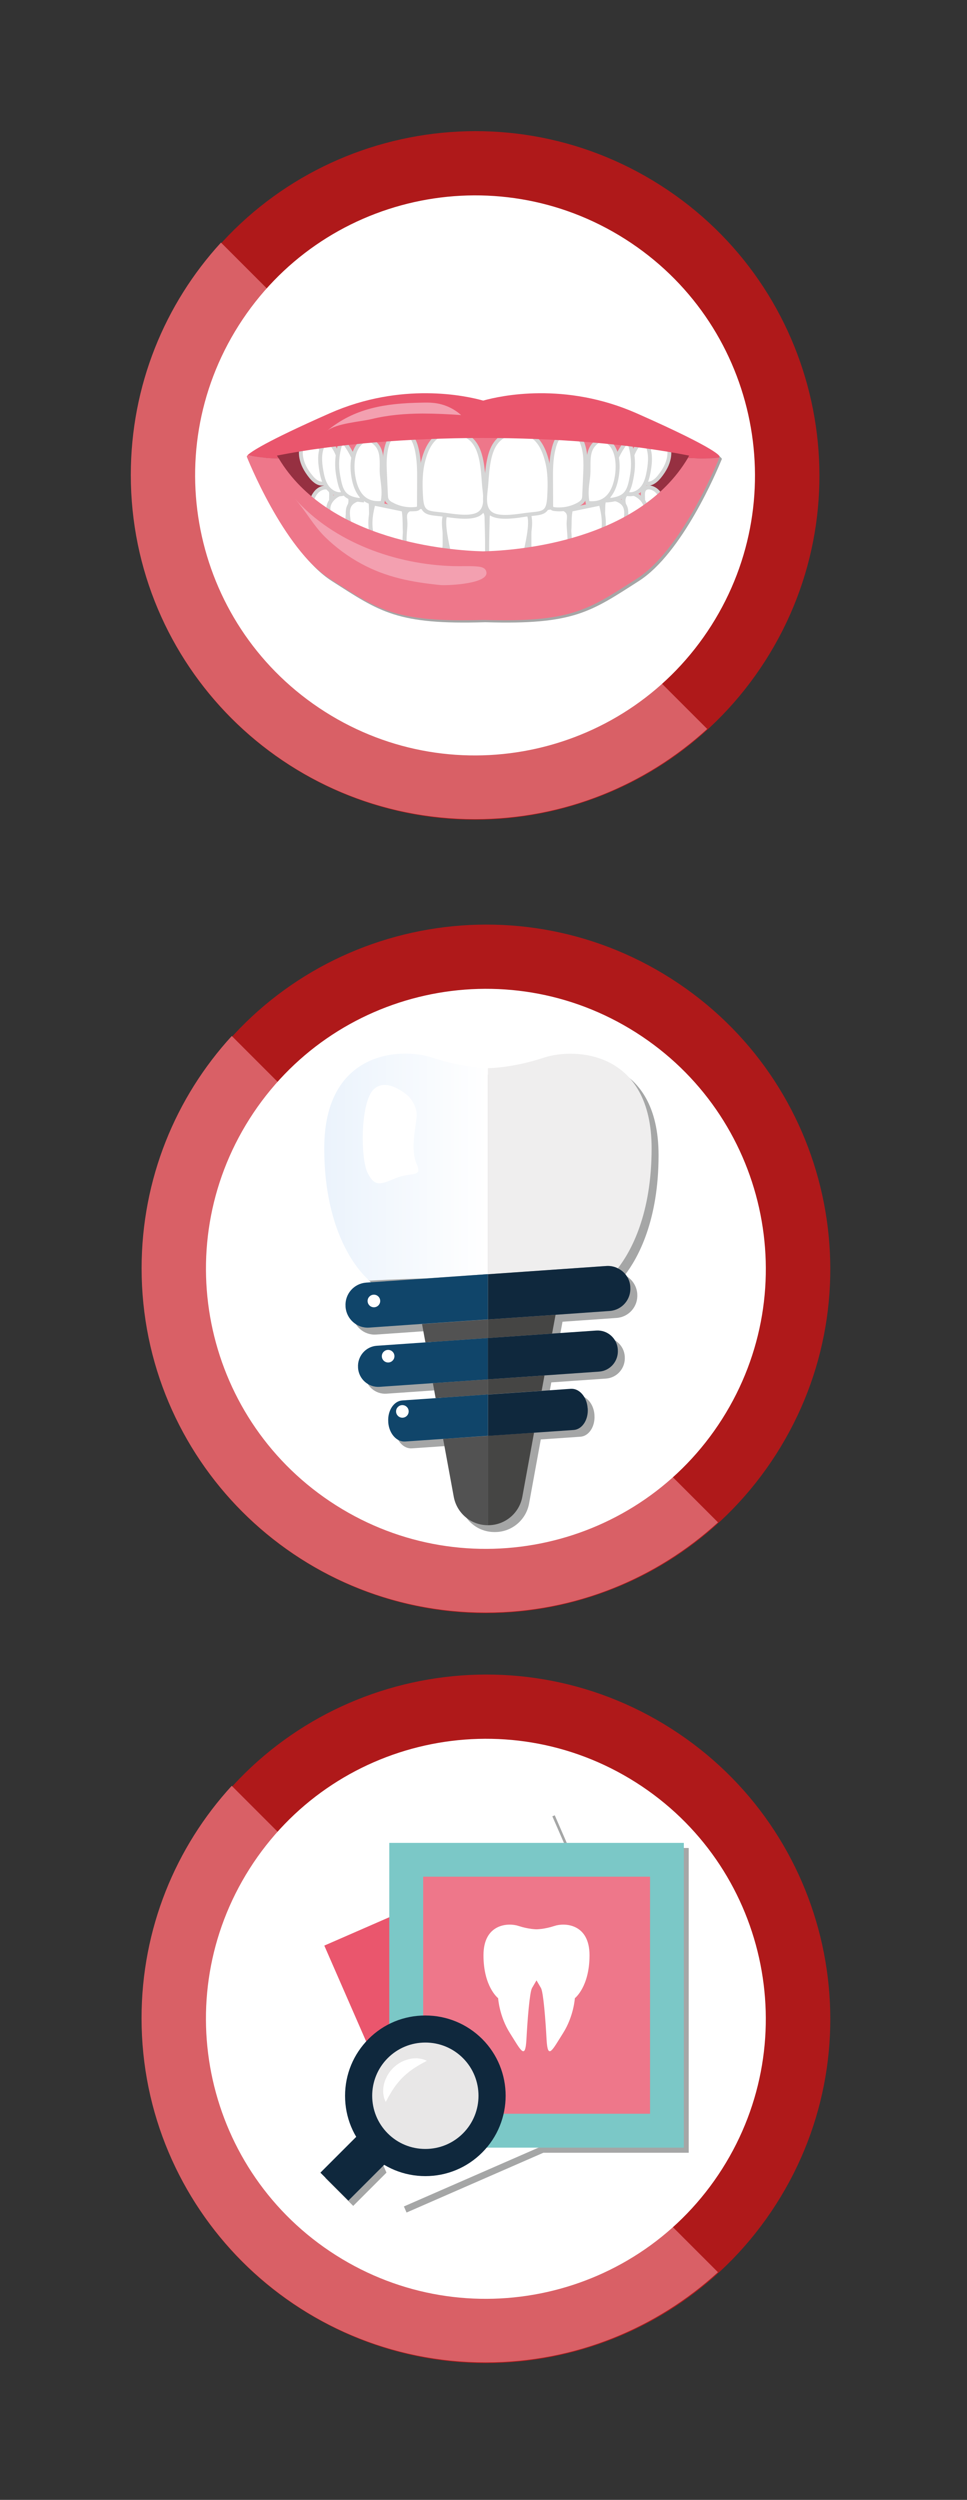 <svg width="89" height="230" viewBox="0 0 89 230" fill="none" xmlns="http://www.w3.org/2000/svg">
<rect x="0" y="0" width="89" height="230" fill="#333333" stroke="none"/>
<path d="M70.431 60.797C79.85 46.057 75.537 26.473 60.797 17.054C46.057 7.635 26.473 11.949 17.054 26.688C7.635 41.428 11.949 61.012 26.688 70.431C41.428 79.85 61.012 75.537 70.431 60.797Z" fill="#AF191A"/>
<path d="M20.339 22.318C15.179 27.948 12.039 35.458 12.039 43.698C12.039 61.188 26.219 75.368 43.709 75.368C51.949 75.368 59.449 72.218 65.089 67.068L20.339 22.318Z" fill="#D96066"/>
<path d="M65.469 57.55C73.096 45.54 69.542 29.62 57.532 21.993C45.522 14.366 29.602 17.92 21.976 29.93C14.348 41.94 17.902 57.859 29.912 65.487C41.922 73.114 57.842 69.56 65.469 57.55Z" fill="white"/>
<path opacity="0.7" d="M58.799 38.237C52.189 35.317 46.269 36.617 44.669 37.067C43.069 36.617 37.149 35.317 30.539 38.237C24.569 40.877 23.259 41.807 22.979 42.097C22.899 42.187 22.899 42.217 22.899 42.217C22.899 42.217 26.249 50.717 30.539 53.457C34.989 56.307 36.539 57.497 44.669 57.247C52.789 57.497 54.349 56.307 58.799 53.457C62.809 50.897 65.999 43.297 66.399 42.327C66.429 42.257 66.439 42.227 66.439 42.227C66.439 42.227 66.559 41.657 58.799 38.237Z" fill="#808181"/>
<path d="M31.839 38.387C27.339 39.417 24.279 41.687 24.279 41.687C24.279 41.687 27.199 48.897 27.749 49.207C27.899 49.287 28.569 49.787 29.449 50.467C29.099 46.247 30.099 42.207 31.839 38.387Z" fill="#963041"/>
<path d="M60.409 39.547C59.379 38.937 58.549 38.427 58.409 38.297C58.009 37.907 45.069 38.567 37.609 37.947C35.529 37.777 33.579 37.987 31.839 38.387C30.099 42.197 29.099 46.237 29.449 50.467C31.809 52.267 35.729 55.347 35.729 55.347L54.759 53.827L57.029 51.247C58.179 48.977 59.119 46.567 60.029 44.277C60.609 42.857 60.759 41.137 60.409 39.547Z" fill="#EE778A"/>
<path d="M60.409 39.547C60.759 41.137 60.609 42.857 60.029 44.277C59.119 46.557 58.179 48.967 57.029 51.247L65.009 42.217C65.009 42.217 62.359 40.707 60.409 39.547Z" fill="#963041"/>
<path d="M28.799 47.437C28.479 46.727 28.619 45.787 29.169 45.217C29.609 44.757 30.519 44.597 30.499 45.487C30.479 46.277 30.469 47.067 30.449 47.847C30.419 49.367 29.079 48.057 28.799 47.437Z" fill="white"/>
<path d="M30.049 48.737C29.509 48.737 28.819 47.947 28.619 47.517C28.259 46.737 28.429 45.717 29.019 45.097C29.269 44.837 29.639 44.667 29.959 44.667C30.159 44.667 30.339 44.737 30.459 44.857C30.609 45.007 30.679 45.217 30.679 45.497L30.629 47.857C30.619 48.617 30.269 48.737 30.049 48.737ZM29.959 45.027C29.739 45.027 29.479 45.157 29.299 45.337C28.809 45.857 28.669 46.707 28.969 47.367C29.159 47.777 29.759 48.377 30.049 48.377C30.219 48.377 30.249 48.007 30.249 47.847L30.299 45.487C30.299 45.317 30.269 45.187 30.189 45.107C30.139 45.047 30.059 45.027 29.959 45.027Z" fill="#D5D6D6"/>
<path d="M32.269 46.027C32.299 46.627 31.639 47.527 32.269 48.967C31.679 49.097 31.019 48.907 30.589 48.497C30.409 48.307 30.249 47.097 30.229 46.787C30.189 45.677 32.199 44.677 32.269 46.027Z" fill="white"/>
<path d="M31.879 49.187C31.339 49.187 30.819 48.977 30.449 48.617C30.179 48.327 30.039 46.907 30.039 46.787C30.029 46.427 30.199 46.057 30.509 45.737C30.849 45.397 31.289 45.187 31.669 45.187C32.129 45.187 32.429 45.497 32.449 46.007C32.459 46.217 32.399 46.437 32.339 46.697C32.199 47.247 32.019 47.937 32.439 48.887L32.529 49.087L32.309 49.137C32.169 49.167 32.029 49.187 31.879 49.187ZM31.669 45.557C31.399 45.557 31.049 45.727 30.779 45.997C30.539 46.237 30.409 46.517 30.409 46.777C30.419 47.147 30.589 48.227 30.719 48.367C31.039 48.677 31.529 48.857 31.999 48.817C31.649 47.867 31.829 47.147 31.969 46.617C32.029 46.387 32.079 46.197 32.069 46.037C32.049 45.557 31.759 45.557 31.669 45.557Z" fill="#D5D6D6"/>
<path d="M33.519 49.537C33.079 49.627 32.629 49.347 32.409 48.977C32.179 48.607 32.119 48.167 32.059 47.737C31.999 47.297 31.959 46.817 32.209 46.437C32.479 46.037 33.089 45.827 33.619 45.877C34.039 45.917 34.119 46.137 34.129 46.547C34.149 47.317 34.169 48.097 34.189 48.867C34.189 48.947 34.189 49.027 34.159 49.107C34.119 49.237 33.809 49.477 33.519 49.537Z" fill="white"/>
<path d="M33.349 49.737C32.929 49.737 32.489 49.477 32.239 49.067C31.989 48.657 31.919 48.177 31.869 47.757C31.799 47.247 31.769 46.747 32.049 46.337C32.319 45.947 32.869 45.687 33.459 45.687C33.519 45.687 33.579 45.687 33.639 45.697C34.219 45.747 34.309 46.137 34.329 46.547L34.389 48.867C34.389 48.957 34.399 49.077 34.339 49.187C34.249 49.367 33.889 49.647 33.559 49.707C33.499 49.727 33.429 49.737 33.349 49.737ZM33.469 46.057C33.009 46.057 32.569 46.247 32.369 46.537C32.159 46.847 32.189 47.267 32.249 47.707C32.299 48.097 32.359 48.537 32.569 48.877C32.779 49.217 33.159 49.417 33.479 49.347C33.719 49.297 33.969 49.087 33.999 49.027C34.019 48.987 34.019 48.927 34.009 48.867L33.949 46.547C33.939 46.147 33.859 46.077 33.609 46.047C33.559 46.067 33.519 46.057 33.469 46.057Z" fill="#D5D6D6"/>
<path d="M37.129 46.887C37.339 47.857 37.129 48.707 37.399 49.657C37.619 50.437 37.549 51.037 36.549 51.057C35.309 51.077 34.489 50.527 34.239 49.397C33.999 48.307 34.059 47.537 34.319 46.467C34.329 46.427 34.339 46.377 34.379 46.347C34.429 46.317 34.489 46.327 34.549 46.337C35.549 46.567 36.259 46.707 37.129 46.887Z" fill="white"/>
<path d="M36.479 51.247C35.179 51.247 34.319 50.607 34.059 49.447C33.829 48.397 33.849 47.607 34.139 46.437C34.149 46.387 34.179 46.287 34.269 46.217C34.319 46.177 34.389 46.157 34.459 46.157C34.509 46.157 34.549 46.167 34.589 46.167L37.289 46.727L37.309 46.847C37.409 47.317 37.419 47.757 37.419 48.177C37.429 48.657 37.439 49.117 37.569 49.607C37.669 49.977 37.779 50.507 37.499 50.867C37.319 51.107 36.999 51.227 36.549 51.237C36.529 51.247 36.509 51.247 36.479 51.247ZM34.509 46.537C34.229 47.647 34.209 48.387 34.429 49.377C34.649 50.387 35.389 50.917 36.549 50.887C36.879 50.877 37.099 50.807 37.209 50.667C37.349 50.497 37.349 50.187 37.219 49.717C37.069 49.187 37.059 48.687 37.059 48.197C37.049 47.827 37.049 47.447 36.979 47.047L34.509 46.537C34.519 46.537 34.519 46.537 34.509 46.537Z" fill="#D5D6D6"/>
<path d="M37.589 50.987C37.049 50.097 37.299 49.167 37.319 48.207C37.329 47.657 37.109 47.207 37.669 46.877C38.539 46.357 39.669 46.927 40.589 46.937C40.659 46.937 40.729 46.937 40.789 46.967C40.959 47.057 40.949 47.077 40.949 50.077C40.949 50.607 40.839 50.737 40.409 50.937C39.199 51.477 38.259 52.087 37.589 50.987Z" fill="white"/>
<path d="M38.539 51.777C38.069 51.777 37.709 51.547 37.419 51.077C36.969 50.337 37.029 49.577 37.089 48.847C37.109 48.637 37.119 48.417 37.129 48.197C37.129 48.077 37.119 47.957 37.109 47.837C37.079 47.457 37.039 47.017 37.569 46.707C37.849 46.547 38.169 46.467 38.549 46.467C38.919 46.467 39.289 46.537 39.659 46.617C39.989 46.687 40.309 46.747 40.599 46.747C40.669 46.747 40.789 46.747 40.889 46.807C41.139 46.947 41.139 46.947 41.139 49.567V50.067C41.139 50.647 41.009 50.857 40.499 51.097C40.379 51.157 40.259 51.207 40.139 51.267C39.529 51.537 39.019 51.777 38.539 51.777ZM38.539 46.827C38.229 46.827 37.979 46.887 37.759 47.017C37.439 47.207 37.439 47.407 37.479 47.807C37.489 47.927 37.499 48.057 37.499 48.197C37.499 48.427 37.479 48.647 37.459 48.867C37.409 49.577 37.349 50.247 37.739 50.887C37.959 51.247 38.209 51.407 38.529 51.407C38.919 51.407 39.399 51.177 39.949 50.917C40.069 50.857 40.189 50.807 40.309 50.747C40.679 50.577 40.739 50.507 40.739 50.047V49.547C40.739 47.917 40.739 47.227 40.689 47.107C40.689 47.107 40.679 47.107 40.679 47.097C40.659 47.087 40.609 47.087 40.579 47.087C40.249 47.087 39.909 47.017 39.569 46.947C39.229 46.897 38.869 46.827 38.539 46.827Z" fill="#D5D6D6"/>
<path d="M41.209 47.067C41.439 46.917 41.749 46.897 42.029 46.897C44.159 46.837 44.239 46.807 44.459 46.937C44.699 47.077 44.779 47.377 44.779 47.637C44.779 48.017 44.899 51.387 44.779 51.417C44.249 51.527 44.179 51.837 43.379 51.667C42.679 51.517 41.989 51.297 41.339 50.987C41.209 50.247 40.459 47.567 41.209 47.067Z" fill="white"/>
<path d="M43.789 51.897C43.659 51.897 43.509 51.877 43.329 51.847C42.609 51.697 41.909 51.467 41.249 51.157L41.159 51.117L41.139 51.027C41.119 50.907 41.079 50.737 41.039 50.537C40.689 48.957 40.409 47.377 41.089 46.927C41.379 46.737 41.729 46.727 42.009 46.717C42.399 46.707 42.719 46.697 42.989 46.687C43.439 46.677 43.729 46.667 43.929 46.667C44.259 46.667 44.379 46.687 44.539 46.777C44.799 46.927 44.949 47.237 44.949 47.637C44.949 47.707 44.959 47.897 44.959 48.147C45.039 51.547 45.009 51.547 44.799 51.597C44.639 51.627 44.529 51.677 44.419 51.737C44.259 51.817 44.089 51.897 43.789 51.897ZM41.509 50.867C42.119 51.147 42.759 51.357 43.419 51.487C43.569 51.517 43.689 51.537 43.799 51.537C44.009 51.537 44.129 51.477 44.279 51.407C44.379 51.357 44.489 51.307 44.629 51.267C44.679 50.817 44.629 48.907 44.609 48.157C44.599 47.907 44.599 47.717 44.599 47.637C44.599 47.507 44.579 47.207 44.369 47.087C44.299 47.047 44.259 47.027 43.949 47.027C43.749 47.027 43.459 47.037 43.019 47.047C42.749 47.057 42.429 47.067 42.039 47.077C41.739 47.087 41.499 47.097 41.319 47.217C40.789 47.567 41.239 49.587 41.419 50.447C41.449 50.617 41.489 50.757 41.509 50.867Z" fill="#D5D6D6"/>
<path d="M60.859 47.437C61.179 46.727 61.039 45.787 60.489 45.217C60.049 44.757 59.139 44.597 59.159 45.487C59.169 46.277 59.189 47.067 59.209 47.847C59.239 49.367 60.579 48.057 60.859 47.437Z" fill="white"/>
<path d="M59.609 48.737C59.399 48.737 59.039 48.617 59.029 47.847L58.979 45.487C58.969 45.207 59.049 44.997 59.199 44.847C59.329 44.727 59.499 44.657 59.699 44.657C60.019 44.657 60.389 44.827 60.639 45.087C61.229 45.707 61.399 46.727 61.039 47.507C60.839 47.947 60.149 48.737 59.609 48.737ZM59.699 45.027C59.599 45.027 59.519 45.057 59.469 45.107C59.399 45.177 59.359 45.307 59.359 45.487L59.409 47.847C59.409 48.007 59.439 48.377 59.609 48.377C59.909 48.377 60.509 47.777 60.689 47.367C60.989 46.707 60.849 45.857 60.359 45.337C60.179 45.147 59.909 45.027 59.699 45.027Z" fill="#D5D6D6"/>
<path d="M57.389 46.027C57.359 46.627 58.019 47.527 57.389 48.967C57.979 49.097 58.639 48.907 59.069 48.497C59.249 48.307 59.409 47.097 59.429 46.787C59.469 45.677 57.459 44.677 57.389 46.027Z" fill="white"/>
<path d="M57.769 49.187C57.629 49.187 57.479 49.167 57.349 49.147L57.129 49.097L57.219 48.897C57.639 47.947 57.459 47.257 57.319 46.707C57.249 46.447 57.199 46.227 57.209 46.017C57.239 45.497 57.529 45.197 57.989 45.197C58.369 45.197 58.809 45.407 59.149 45.747C59.469 46.067 59.629 46.437 59.619 46.797C59.619 46.917 59.479 48.337 59.219 48.617C58.839 48.977 58.309 49.187 57.769 49.187ZM57.659 48.817C57.699 48.817 57.739 48.817 57.779 48.817C58.209 48.817 58.649 48.647 58.939 48.357C59.059 48.217 59.229 47.147 59.239 46.767C59.249 46.507 59.119 46.227 58.869 45.987C58.609 45.727 58.249 45.547 57.979 45.547C57.889 45.547 57.599 45.547 57.569 46.027C57.559 46.187 57.609 46.377 57.669 46.607C57.819 47.147 58.009 47.867 57.659 48.817Z" fill="#D5D6D6"/>
<path d="M56.129 49.537C56.569 49.627 57.009 49.347 57.239 48.977C57.469 48.607 57.529 48.167 57.589 47.737C57.649 47.297 57.689 46.817 57.439 46.437C57.169 46.037 56.559 45.827 56.029 45.877C55.609 45.917 55.529 46.137 55.519 46.547C55.499 47.317 55.479 48.097 55.459 48.867C55.459 48.947 55.459 49.027 55.489 49.107C55.539 49.237 55.849 49.477 56.129 49.537Z" fill="white"/>
<path d="M56.299 49.737C56.229 49.737 56.159 49.727 56.089 49.717C55.759 49.647 55.389 49.377 55.309 49.197C55.259 49.087 55.259 48.967 55.259 48.877L55.319 46.557C55.329 46.147 55.419 45.757 56.009 45.707C56.069 45.697 56.129 45.697 56.189 45.697C56.779 45.697 57.329 45.947 57.599 46.347C57.909 46.797 57.829 47.377 57.779 47.767C57.729 48.187 57.659 48.667 57.409 49.077C57.159 49.477 56.729 49.737 56.299 49.737ZM56.189 46.057C56.139 46.057 56.099 46.057 56.049 46.067C55.789 46.087 55.719 46.157 55.709 46.567L55.649 48.887C55.649 48.947 55.649 49.007 55.659 49.047C55.689 49.107 55.939 49.317 56.179 49.367C56.499 49.437 56.879 49.227 57.089 48.897C57.299 48.557 57.359 48.117 57.409 47.727C57.469 47.287 57.499 46.867 57.289 46.557C57.089 46.257 56.649 46.057 56.189 46.057Z" fill="#D5D6D6"/>
<path d="M52.529 46.887C52.319 47.857 52.529 48.707 52.259 49.657C52.039 50.437 52.109 51.037 53.109 51.057C54.349 51.077 55.169 50.527 55.419 49.397C55.659 48.307 55.599 47.537 55.339 46.467C55.329 46.427 55.319 46.377 55.279 46.347C55.229 46.317 55.169 46.327 55.109 46.337C54.109 46.567 53.399 46.707 52.529 46.887Z" fill="white"/>
<path d="M53.179 51.247C53.149 51.247 53.129 51.247 53.099 51.247C52.649 51.237 52.329 51.117 52.149 50.877C51.869 50.517 51.969 49.987 52.079 49.617C52.219 49.127 52.219 48.667 52.229 48.187C52.239 47.767 52.239 47.327 52.339 46.857L52.359 46.737L55.059 46.177C55.099 46.167 55.139 46.167 55.189 46.167C55.269 46.167 55.329 46.187 55.389 46.227C55.479 46.297 55.509 46.397 55.519 46.447C55.809 47.617 55.839 48.407 55.599 49.457C55.339 50.607 54.479 51.247 53.179 51.247ZM52.689 47.047C52.619 47.447 52.609 47.827 52.609 48.197C52.599 48.677 52.589 49.177 52.449 49.717C52.319 50.177 52.329 50.497 52.459 50.667C52.569 50.807 52.789 50.887 53.119 50.887C54.279 50.907 55.009 50.387 55.239 49.377C55.459 48.387 55.439 47.647 55.159 46.537L52.689 47.047Z" fill="#D5D6D6"/>
<path d="M52.069 50.987C52.609 50.097 52.359 49.167 52.339 48.207C52.329 47.657 52.549 47.207 51.989 46.877C51.119 46.357 49.989 46.927 49.069 46.937C48.999 46.937 48.929 46.937 48.869 46.967C48.699 47.057 48.709 47.077 48.709 50.077C48.709 50.607 48.819 50.737 49.249 50.937C50.459 51.477 51.399 52.087 52.069 50.987Z" fill="white"/>
<path d="M51.119 51.777C50.639 51.777 50.129 51.537 49.539 51.257C49.419 51.197 49.299 51.147 49.179 51.087C48.659 50.847 48.529 50.637 48.529 50.057V49.557C48.529 46.937 48.529 46.937 48.779 46.797C48.879 46.737 48.989 46.737 49.069 46.737C49.359 46.737 49.669 46.677 50.009 46.607C50.369 46.537 50.749 46.457 51.119 46.457C51.499 46.457 51.819 46.537 52.099 46.697C52.629 47.007 52.589 47.447 52.559 47.827C52.549 47.947 52.539 48.057 52.539 48.187C52.539 48.407 52.559 48.627 52.579 48.837C52.639 49.577 52.689 50.337 52.249 51.067C51.949 51.547 51.579 51.777 51.119 51.777ZM48.959 47.127C48.909 47.247 48.909 47.937 48.909 49.567V50.067C48.909 50.527 48.969 50.597 49.339 50.767C49.459 50.827 49.579 50.877 49.699 50.937C50.249 51.197 50.729 51.427 51.119 51.427C51.449 51.427 51.689 51.267 51.909 50.907C52.299 50.267 52.249 49.597 52.189 48.887C52.169 48.667 52.159 48.447 52.149 48.217C52.149 48.077 52.159 47.947 52.169 47.827C52.199 47.427 52.209 47.227 51.889 47.037C51.669 46.907 51.419 46.847 51.109 46.847C50.779 46.847 50.419 46.917 50.079 46.987C49.739 47.057 49.399 47.127 49.069 47.127C49.039 47.127 48.979 47.127 48.969 47.137C48.969 47.117 48.959 47.117 48.959 47.127Z" fill="#D5D6D6"/>
<path d="M48.449 47.067C48.219 46.917 47.909 46.897 47.629 46.897C45.499 46.837 45.419 46.807 45.199 46.937C44.959 47.077 44.879 47.377 44.879 47.637C44.879 48.017 44.759 51.387 44.879 51.417C45.409 51.527 45.479 51.837 46.279 51.667C46.979 51.517 47.669 51.297 48.319 50.987C48.449 50.247 49.199 47.567 48.449 47.067Z" fill="white"/>
<path d="M45.869 51.897C45.579 51.897 45.399 51.817 45.229 51.737C45.109 51.687 45.009 51.627 44.849 51.597C44.639 51.557 44.599 51.547 44.689 48.147C44.699 47.897 44.699 47.707 44.699 47.637C44.699 47.237 44.849 46.927 45.109 46.777C45.269 46.687 45.389 46.667 45.719 46.667C45.919 46.667 46.219 46.677 46.659 46.687C46.929 46.697 47.249 46.707 47.639 46.717C47.919 46.727 48.269 46.737 48.559 46.927C49.239 47.377 48.959 48.957 48.609 50.537C48.569 50.737 48.529 50.907 48.509 51.027L48.489 51.117L48.399 51.157C47.739 51.467 47.039 51.697 46.319 51.847C46.149 51.877 45.999 51.897 45.869 51.897ZM45.039 51.267C45.179 51.307 45.289 51.357 45.389 51.407C45.539 51.477 45.659 51.537 45.869 51.537C45.979 51.537 46.099 51.527 46.249 51.487C46.909 51.347 47.549 51.137 48.159 50.867C48.179 50.757 48.209 50.617 48.249 50.457C48.439 49.597 48.879 47.567 48.349 47.227C48.169 47.107 47.929 47.097 47.629 47.087C47.239 47.077 46.919 47.067 46.649 47.057C46.209 47.047 45.919 47.037 45.719 47.037C45.409 47.037 45.369 47.057 45.299 47.097C45.099 47.217 45.069 47.517 45.069 47.647C45.069 47.717 45.059 47.907 45.059 48.167C45.039 48.907 44.989 50.817 45.039 51.267Z" fill="#D5D6D6"/>
<path d="M28.289 40.187C28.329 40.177 28.379 40.197 28.409 40.217C29.059 40.497 29.519 41.117 29.769 41.777C30.019 42.437 30.089 43.157 30.139 43.857C30.149 44.007 30.159 44.167 30.069 44.297C30.009 44.387 29.909 44.447 29.799 44.467C29.339 44.587 28.899 44.217 28.599 43.847C28.189 43.337 27.849 42.757 27.729 42.117C27.609 41.477 27.739 40.767 28.169 40.277C28.209 40.237 28.239 40.197 28.289 40.187Z" fill="white"/>
<path d="M29.629 44.677C29.139 44.677 28.729 44.287 28.469 43.967C27.969 43.347 27.669 42.757 27.559 42.157C27.419 41.407 27.599 40.657 28.049 40.157C28.079 40.117 28.159 40.037 28.269 40.017C28.359 40.007 28.429 40.027 28.499 40.057C29.139 40.337 29.659 40.927 29.949 41.717C30.209 42.397 30.269 43.117 30.329 43.847C30.339 43.997 30.359 44.217 30.229 44.397C30.149 44.517 30.019 44.597 29.859 44.647C29.779 44.667 29.699 44.677 29.629 44.677ZM28.329 40.377C28.329 40.377 28.319 40.387 28.309 40.397C27.939 40.807 27.789 41.447 27.909 42.087C28.009 42.627 28.279 43.167 28.749 43.737C28.919 43.957 29.269 44.317 29.629 44.317C29.679 44.317 29.719 44.307 29.759 44.297C29.829 44.277 29.889 44.237 29.919 44.197C29.969 44.127 29.959 44.007 29.959 43.877C29.909 43.167 29.839 42.477 29.599 41.847C29.339 41.157 28.879 40.627 28.339 40.387C28.339 40.377 28.329 40.377 28.329 40.377Z" fill="#D5D6D6"/>
<path d="M30.269 40.637C31.129 41.387 31.359 42.617 31.459 43.747C31.509 44.307 31.549 44.867 31.569 45.427C31.039 45.577 30.459 45.277 30.129 44.827C29.799 44.387 29.669 43.827 29.579 43.277C29.429 42.397 29.379 41.427 29.879 40.687C29.929 40.607 30.009 40.527 30.099 40.527C30.159 40.547 30.219 40.587 30.269 40.637Z" fill="white"/>
<path d="M31.289 45.657C30.809 45.657 30.309 45.387 29.979 44.947C29.629 44.477 29.489 43.887 29.389 43.317C29.249 42.487 29.159 41.427 29.719 40.597C29.759 40.537 29.879 40.357 30.089 40.357C30.219 40.357 30.309 40.427 30.389 40.497C31.309 41.297 31.539 42.577 31.649 43.737C31.699 44.297 31.739 44.867 31.759 45.427V45.567L31.619 45.607C31.519 45.637 31.399 45.657 31.289 45.657ZM30.089 40.727C30.089 40.727 30.069 40.747 30.019 40.807C29.529 41.527 29.619 42.497 29.749 43.257C29.839 43.777 29.959 44.317 30.269 44.727C30.549 45.097 30.989 45.327 31.379 45.287C31.359 44.777 31.329 44.277 31.279 43.767C31.179 42.687 30.969 41.487 30.149 40.777C30.109 40.737 30.099 40.727 30.089 40.727Z" fill="#D5D6D6"/>
<path d="M31.589 40.647C31.649 40.667 31.699 40.717 31.729 40.767C32.989 42.457 33.129 44.017 33.309 46.027C31.669 45.857 31.399 45.317 31.119 43.717C30.959 42.787 31.019 41.807 31.309 40.907C31.349 40.777 31.449 40.607 31.589 40.647Z" fill="white"/>
<path d="M33.509 46.227L33.289 46.207C31.509 46.027 31.219 45.357 30.939 43.747C30.769 42.777 30.839 41.777 31.129 40.847C31.209 40.597 31.369 40.447 31.549 40.447C31.579 40.447 31.609 40.447 31.639 40.457C31.769 40.487 31.839 40.587 31.879 40.647C33.179 42.387 33.319 43.987 33.489 45.997L33.509 46.227ZM31.549 40.837C31.529 40.857 31.499 40.907 31.479 40.977C31.199 41.847 31.139 42.787 31.299 43.697C31.549 45.127 31.749 45.647 33.109 45.827C32.949 43.977 32.779 42.487 31.589 40.887C31.569 40.857 31.559 40.837 31.549 40.837Z" fill="#D5D6D6"/>
<path d="M33.459 40.557C33.809 40.357 34.249 40.417 34.679 40.947C35.319 41.737 35.039 42.867 35.149 43.797C35.259 44.687 35.389 45.367 35.199 46.267C33.529 46.487 32.769 45.397 32.509 43.827C32.349 42.787 32.399 41.157 33.459 40.557Z" fill="white"/>
<path d="M34.789 46.487C33.869 46.487 32.689 46.037 32.339 43.867C32.129 42.587 32.299 41.017 33.369 40.407C33.519 40.327 33.679 40.277 33.839 40.277C34.079 40.277 34.439 40.377 34.819 40.847C35.309 41.447 35.299 42.197 35.299 42.927C35.299 43.227 35.299 43.517 35.329 43.787L35.359 44.047C35.459 44.817 35.549 45.477 35.379 46.317L35.349 46.447L35.219 46.467C35.079 46.467 34.929 46.487 34.789 46.487ZM33.839 40.637C33.739 40.637 33.639 40.667 33.549 40.717C32.639 41.227 32.519 42.697 32.699 43.797C32.949 45.337 33.649 46.107 34.789 46.107C34.869 46.107 34.959 46.107 35.049 46.097C35.179 45.377 35.099 44.797 35.009 44.077L34.979 43.817C34.939 43.527 34.939 43.217 34.949 42.907C34.949 42.217 34.959 41.557 34.549 41.057C34.309 40.787 34.069 40.637 33.839 40.637Z" fill="#D5D6D6"/>
<path d="M35.889 40.377C36.029 40.117 36.219 39.877 36.489 39.757C36.899 39.577 37.409 39.737 37.729 40.047C38.049 40.367 38.219 40.797 38.329 41.237C38.589 42.257 38.589 43.327 38.579 44.377C38.579 45.087 38.569 45.787 38.569 46.497C38.569 46.577 38.569 46.657 38.519 46.717C38.459 46.797 38.349 46.827 38.249 46.837C37.499 46.927 36.719 46.777 36.059 46.407C35.869 46.307 35.689 46.177 35.599 45.977C35.529 45.837 35.529 45.677 35.519 45.527C35.489 44.927 35.469 44.327 35.439 43.727C35.409 43.107 35.389 42.487 35.459 41.877C35.509 41.357 35.639 40.837 35.889 40.377Z" fill="white"/>
<path d="M37.829 47.047C37.179 47.047 36.539 46.877 35.969 46.567C35.779 46.457 35.549 46.307 35.429 46.057C35.349 45.877 35.339 45.687 35.329 45.537L35.249 43.737C35.219 43.127 35.199 42.487 35.269 41.857C35.339 41.237 35.489 40.727 35.729 40.287C35.919 39.937 36.149 39.707 36.419 39.587C36.559 39.527 36.709 39.497 36.869 39.497C37.219 39.497 37.589 39.657 37.859 39.917C38.249 40.297 38.419 40.827 38.509 41.197C38.779 42.247 38.769 43.337 38.769 44.387L38.759 46.507C38.759 46.587 38.759 46.717 38.679 46.827C38.569 46.987 38.369 47.017 38.279 47.027C38.119 47.037 37.979 47.047 37.829 47.047ZM36.859 39.857C36.749 39.857 36.649 39.877 36.559 39.917C36.369 40.007 36.199 40.187 36.039 40.457C35.819 40.847 35.689 41.317 35.629 41.887C35.559 42.487 35.589 43.117 35.619 43.717L35.699 45.517C35.709 45.657 35.709 45.787 35.759 45.897C35.829 46.057 35.999 46.167 36.149 46.237C36.659 46.517 37.239 46.667 37.829 46.667C37.959 46.667 38.099 46.657 38.229 46.647C38.339 46.637 38.369 46.617 38.369 46.607C38.379 46.587 38.379 46.527 38.379 46.487L38.389 44.367C38.399 43.337 38.399 42.277 38.149 41.267C38.019 40.757 37.839 40.407 37.599 40.157C37.399 39.977 37.119 39.857 36.859 39.857Z" fill="#D5D6D6"/>
<path d="M43.439 40.497C43.479 40.537 43.519 40.577 43.549 40.617C43.959 41.107 44.159 41.737 44.289 42.357C44.429 43.077 44.479 43.817 44.529 44.547C44.589 45.447 44.939 46.797 43.999 47.317C43.229 47.737 41.709 47.467 40.919 47.367C39.419 47.157 38.849 47.387 38.749 45.767C38.689 44.807 38.669 43.717 38.869 42.767C39.079 41.757 39.529 40.437 40.559 39.987C41.499 39.567 42.719 39.767 43.439 40.497Z" fill="white"/>
<path d="M42.779 47.727C42.189 47.727 41.559 47.637 41.109 47.577L40.899 47.547C40.679 47.517 40.479 47.497 40.289 47.477C39.239 47.367 38.659 47.307 38.569 45.777C38.509 44.887 38.479 43.747 38.689 42.737C39.019 41.187 39.619 40.207 40.479 39.827C40.829 39.677 41.219 39.597 41.609 39.597C42.369 39.597 43.079 39.887 43.579 40.387C43.619 40.427 43.659 40.477 43.699 40.517C44.069 40.957 44.319 41.537 44.479 42.337C44.619 43.067 44.679 43.817 44.729 44.547C44.739 44.697 44.759 44.847 44.779 45.017C44.879 45.897 44.999 46.997 44.099 47.487C43.779 47.647 43.349 47.727 42.779 47.727ZM41.609 39.947C41.269 39.947 40.929 40.017 40.629 40.147C39.879 40.477 39.349 41.367 39.049 42.797C38.849 43.767 38.879 44.877 38.939 45.747C39.019 46.967 39.299 46.997 40.339 47.107C40.519 47.127 40.729 47.147 40.959 47.177L41.169 47.207C41.619 47.267 42.229 47.357 42.789 47.357C43.289 47.357 43.669 47.287 43.919 47.147C44.599 46.777 44.499 45.847 44.409 45.037C44.389 44.867 44.369 44.707 44.359 44.547C44.309 43.827 44.259 43.087 44.119 42.377C43.969 41.637 43.749 41.107 43.419 40.717C43.389 40.677 43.349 40.647 43.319 40.607C42.889 40.197 42.269 39.947 41.609 39.947Z" fill="#D5D6D6"/>
<path d="M60.999 40.187C60.959 40.177 60.909 40.197 60.869 40.217C60.219 40.497 59.759 41.117 59.509 41.777C59.259 42.437 59.189 43.157 59.139 43.857C59.129 44.007 59.119 44.167 59.209 44.297C59.269 44.387 59.369 44.447 59.479 44.467C59.939 44.587 60.379 44.217 60.679 43.847C61.089 43.337 61.429 42.757 61.559 42.117C61.679 41.477 61.549 40.767 61.119 40.277C61.089 40.237 61.049 40.197 60.999 40.187Z" fill="white"/>
<path d="M59.669 44.677C59.589 44.677 59.519 44.667 59.439 44.647C59.279 44.607 59.149 44.517 59.069 44.397C58.949 44.217 58.959 43.987 58.969 43.847C59.019 43.107 59.089 42.387 59.349 41.717C59.649 40.927 60.159 40.337 60.799 40.057C60.859 40.027 60.939 40.007 61.029 40.017C61.149 40.037 61.219 40.117 61.249 40.157C61.699 40.657 61.879 41.407 61.739 42.157C61.629 42.757 61.329 43.347 60.829 43.967C60.569 44.287 60.149 44.677 59.669 44.677ZM60.969 40.377C60.969 40.377 60.959 40.377 60.949 40.387C60.409 40.627 59.949 41.157 59.689 41.847C59.449 42.477 59.389 43.167 59.329 43.877C59.319 44.007 59.319 44.127 59.369 44.197C59.399 44.237 59.459 44.277 59.529 44.297C59.569 44.307 59.619 44.317 59.669 44.317C60.029 44.317 60.379 43.957 60.549 43.737C61.009 43.167 61.289 42.627 61.389 42.087C61.509 41.447 61.359 40.817 60.989 40.397C60.979 40.387 60.969 40.377 60.969 40.377Z" fill="#D5D6D6"/>
<path d="M59.019 40.637C58.159 41.387 57.929 42.617 57.829 43.747C57.779 44.307 57.739 44.867 57.719 45.427C58.249 45.577 58.829 45.277 59.159 44.827C59.489 44.387 59.619 43.827 59.709 43.277C59.859 42.397 59.909 41.427 59.409 40.687C59.359 40.607 59.279 40.527 59.189 40.527C59.129 40.547 59.069 40.587 59.019 40.637Z" fill="white"/>
<path d="M57.999 45.657C57.889 45.657 57.779 45.647 57.669 45.617L57.529 45.577V45.437C57.549 44.877 57.579 44.307 57.639 43.747C57.749 42.597 57.979 41.307 58.899 40.507C58.979 40.437 59.069 40.377 59.199 40.367C59.409 40.367 59.529 40.547 59.569 40.607C60.129 41.427 60.039 42.497 59.899 43.327C59.799 43.887 59.669 44.477 59.309 44.957C58.979 45.377 58.479 45.657 57.999 45.657ZM57.909 45.287C58.299 45.327 58.739 45.097 59.019 44.727C59.329 44.317 59.449 43.777 59.539 43.257C59.669 42.487 59.759 41.517 59.269 40.807C59.219 40.737 59.199 40.727 59.199 40.727C59.199 40.727 59.189 40.737 59.139 40.777C58.319 41.487 58.109 42.687 58.009 43.767C57.959 44.267 57.929 44.777 57.909 45.287Z" fill="#D5D6D6"/>
<path d="M57.709 40.647C57.649 40.667 57.599 40.717 57.569 40.767C56.309 42.457 56.169 44.017 55.989 46.027C57.629 45.857 57.899 45.317 58.179 43.717C58.339 42.787 58.279 41.807 57.989 40.907C57.949 40.777 57.839 40.607 57.709 40.647Z" fill="white"/>
<path d="M55.779 46.227L55.799 46.007C55.979 43.987 56.109 42.397 57.409 40.657C57.449 40.607 57.529 40.497 57.649 40.467C57.679 40.457 57.709 40.457 57.739 40.457C57.919 40.457 58.079 40.607 58.159 40.857C58.459 41.777 58.519 42.777 58.349 43.757C58.069 45.357 57.779 46.027 55.999 46.217L55.779 46.227ZM57.739 40.837C57.729 40.847 57.719 40.857 57.699 40.877C56.509 42.477 56.339 43.967 56.179 45.817C57.539 45.637 57.739 45.117 57.989 43.687C58.149 42.777 58.089 41.827 57.809 40.967C57.789 40.897 57.759 40.857 57.739 40.837Z" fill="#D5D6D6"/>
<path d="M55.829 40.557C55.479 40.357 55.039 40.417 54.609 40.947C53.969 41.737 54.249 42.867 54.139 43.797C54.029 44.687 53.899 45.367 54.089 46.267C55.759 46.487 56.519 45.397 56.779 43.827C56.939 42.787 56.889 41.157 55.829 40.557Z" fill="white"/>
<path d="M54.509 46.487C54.369 46.487 54.219 46.477 54.069 46.457L53.939 46.437L53.909 46.307C53.739 45.467 53.829 44.807 53.929 44.037L53.959 43.777C53.989 43.507 53.989 43.227 53.989 42.917C53.989 42.187 53.979 41.437 54.469 40.837C54.849 40.367 55.209 40.267 55.449 40.267C55.609 40.267 55.769 40.307 55.919 40.397C56.999 40.997 57.159 42.577 56.949 43.857C56.599 46.027 55.429 46.487 54.509 46.487ZM54.239 46.107C54.329 46.117 54.419 46.117 54.499 46.117C55.639 46.117 56.339 45.337 56.589 43.807C56.769 42.707 56.649 41.237 55.739 40.727C55.429 40.547 55.079 40.677 54.749 41.077C54.339 41.577 54.349 42.227 54.349 42.927C54.349 43.227 54.349 43.537 54.319 43.837L54.289 44.097C54.189 44.807 54.119 45.387 54.239 46.107Z" fill="#D5D6D6"/>
<path d="M53.399 40.377C53.259 40.117 53.069 39.877 52.799 39.757C52.389 39.577 51.879 39.737 51.559 40.047C51.239 40.367 51.069 40.797 50.959 41.237C50.699 42.257 50.699 43.327 50.709 44.377C50.709 45.087 50.719 45.787 50.719 46.497C50.719 46.577 50.719 46.657 50.769 46.717C50.829 46.797 50.939 46.827 51.039 46.837C51.789 46.927 52.569 46.777 53.229 46.407C53.419 46.307 53.599 46.177 53.689 45.977C53.759 45.837 53.759 45.677 53.769 45.527C53.799 44.927 53.819 44.327 53.849 43.727C53.879 43.107 53.899 42.487 53.829 41.877C53.779 41.357 53.659 40.837 53.399 40.377Z" fill="white"/>
<path d="M51.469 47.047C51.319 47.047 51.169 47.037 51.029 47.017C50.939 47.007 50.739 46.987 50.629 46.817C50.549 46.707 50.549 46.577 50.549 46.497L50.539 44.377C50.529 43.327 50.529 42.237 50.799 41.187C50.889 40.827 51.059 40.297 51.449 39.907C51.719 39.637 52.089 39.487 52.439 39.487C52.599 39.487 52.749 39.517 52.889 39.577C53.159 39.697 53.379 39.927 53.579 40.277C53.819 40.717 53.969 41.227 54.039 41.847C54.109 42.477 54.079 43.117 54.059 43.727L53.979 45.527C53.969 45.687 53.969 45.877 53.879 46.047C53.759 46.297 53.529 46.447 53.339 46.557C52.759 46.887 52.119 47.047 51.469 47.047ZM52.429 39.857C52.169 39.857 51.899 39.977 51.689 40.177C51.439 40.417 51.269 40.767 51.139 41.287C50.879 42.287 50.889 43.357 50.899 44.387L50.909 46.507C50.909 46.537 50.909 46.607 50.919 46.627C50.929 46.637 50.949 46.657 51.059 46.667C51.189 46.687 51.329 46.687 51.459 46.687C52.049 46.687 52.629 46.537 53.139 46.257C53.279 46.177 53.449 46.067 53.529 45.917C53.579 45.807 53.589 45.667 53.589 45.537L53.669 43.737C53.699 43.137 53.719 42.517 53.659 41.907C53.599 41.337 53.459 40.867 53.249 40.477C53.099 40.197 52.929 40.017 52.729 39.937C52.639 39.877 52.539 39.857 52.429 39.857Z" fill="#D5D6D6"/>
<path d="M45.849 40.497C45.809 40.537 45.769 40.577 45.739 40.617C45.329 41.107 45.129 41.737 44.999 42.357C44.859 43.077 44.809 43.817 44.759 44.547C44.699 45.447 44.349 46.797 45.289 47.317C46.059 47.737 47.579 47.467 48.369 47.367C49.869 47.157 50.439 47.387 50.539 45.767C50.599 44.807 50.619 43.717 50.419 42.767C50.209 41.757 49.759 40.437 48.729 39.987C47.789 39.567 46.579 39.767 45.849 40.497Z" fill="white"/>
<path d="M46.509 47.727C45.939 47.727 45.509 47.647 45.199 47.477C44.299 46.987 44.429 45.887 44.519 45.007C44.539 44.837 44.559 44.677 44.569 44.537C44.619 43.807 44.669 43.057 44.819 42.327C44.979 41.517 45.229 40.937 45.599 40.507C45.639 40.467 45.679 40.417 45.719 40.377C46.209 39.877 46.929 39.587 47.679 39.587C48.069 39.587 48.469 39.667 48.809 39.817C49.669 40.197 50.279 41.177 50.599 42.727C50.809 43.737 50.779 44.887 50.719 45.767C50.619 47.297 50.039 47.357 48.999 47.467C48.819 47.487 48.619 47.507 48.389 47.537L48.179 47.567C47.729 47.647 47.099 47.727 46.509 47.727ZM47.689 39.947C47.029 39.947 46.409 40.197 45.979 40.627C45.939 40.667 45.909 40.697 45.879 40.737C45.549 41.127 45.329 41.647 45.179 42.397C45.039 43.107 44.989 43.847 44.939 44.567C44.929 44.717 44.909 44.887 44.889 45.057C44.799 45.867 44.699 46.797 45.379 47.167C45.629 47.307 46.009 47.377 46.509 47.377C47.069 47.377 47.689 47.287 48.129 47.227L48.339 47.197C48.569 47.167 48.769 47.147 48.959 47.127C49.999 47.017 50.279 46.987 50.359 45.767C50.409 44.907 50.449 43.787 50.249 42.817C49.949 41.387 49.419 40.497 48.669 40.167C48.369 40.017 48.029 39.947 47.689 39.947Z" fill="#D5D6D6"/>
<path d="M58.599 38.027C51.989 35.107 46.069 36.407 44.469 36.857C42.869 36.407 36.949 35.107 30.339 38.027C24.369 40.667 23.059 41.597 22.779 41.887C23.749 42.077 24.689 42.197 25.639 42.167C25.589 42.087 25.539 42.007 25.489 41.917C36.279 39.787 52.309 39.727 63.429 41.917C63.389 41.987 63.349 42.057 63.309 42.127C64.239 42.157 65.289 42.257 66.189 42.097C66.219 42.027 66.229 41.997 66.229 41.997C66.229 41.997 66.359 41.457 58.599 38.027Z" fill="#EA566D"/>
<path d="M63.319 42.127C58.749 49.827 47.559 50.657 44.469 50.727C41.389 50.647 30.229 49.827 25.649 42.167C24.689 42.187 23.749 42.077 22.789 41.887C22.709 41.977 22.709 42.007 22.709 42.007C22.709 42.007 26.059 50.507 30.349 53.247C34.799 56.097 36.349 57.287 44.479 57.037C52.599 57.287 54.159 56.097 58.609 53.247C62.619 50.687 65.809 43.087 66.209 42.117C65.299 42.257 64.249 42.157 63.319 42.127Z" fill="#EE778A"/>
<path d="M43.759 52.107C43.839 52.117 43.919 52.117 43.999 52.127C44.279 52.157 44.599 52.227 44.719 52.487C45.309 53.727 41.119 53.887 40.529 53.827C37.929 53.567 35.559 53.127 33.219 51.847C32.009 51.187 30.889 50.357 29.909 49.397C28.819 48.317 28.139 47.007 27.129 45.867C30.729 49.917 36.439 51.947 41.759 52.087C42.429 52.107 43.099 52.067 43.759 52.107Z" fill="#F3A0B0"/>
<path d="M38.879 38.047C37.309 38.057 35.749 38.177 34.199 38.557C33.109 38.817 30.939 38.937 30.069 39.667C32.619 37.527 35.509 37.107 38.749 37.047C39.149 37.037 39.559 37.027 39.959 37.077C40.879 37.177 41.759 37.577 42.439 38.187C41.249 38.107 40.069 38.047 38.879 38.047Z" fill="#F3A0B0"/>
<path d="M71.431 133.797C80.85 119.057 76.536 99.473 61.797 90.054C47.057 80.635 27.473 84.949 18.054 99.688C8.635 114.428 12.949 134.012 27.688 143.431C42.428 152.85 62.012 148.536 71.431 133.797Z" fill="#AF191A"/>
<path d="M21.333 95.316C16.173 100.946 13.033 108.456 13.033 116.696C13.033 134.186 27.213 148.366 44.703 148.366C52.943 148.366 60.443 145.216 66.083 140.066L21.333 95.316Z" fill="#D96066"/>
<path d="M66.467 130.55C74.094 118.539 70.54 102.62 58.53 94.993C46.52 87.366 30.601 90.919 22.974 102.93C15.347 114.94 18.9 130.859 30.91 138.486C42.921 146.113 58.84 142.56 66.467 130.55Z" fill="white"/>
<path opacity="0.7" d="M57.503 117.326C58.733 115.726 60.613 112.306 60.613 106.286C60.613 97.306 53.563 96.986 50.673 97.946C47.783 98.906 45.543 98.906 45.543 98.906C45.543 98.906 43.303 98.906 40.413 97.946C37.523 96.986 30.473 97.306 30.473 106.286C30.473 115.266 34.643 118.466 34.643 118.466C34.643 118.466 37.333 118.306 39.893 118.256L34.343 118.646C33.213 118.726 32.363 119.706 32.443 120.836V120.876C32.523 122.006 33.503 122.866 34.623 122.786L39.473 122.446L39.783 124.136L35.313 124.446C34.283 124.516 33.513 125.416 33.583 126.446V126.486C33.653 127.516 34.543 128.296 35.573 128.226L40.463 127.886L40.713 129.266L37.653 129.476C36.863 129.526 36.283 130.416 36.353 131.446V131.486C36.423 132.516 37.123 133.316 37.913 133.256L41.393 133.016L42.373 138.346C42.653 139.856 43.963 140.956 45.503 140.956H45.533H45.563C47.093 140.956 48.413 139.856 48.693 138.346L49.773 132.436L53.413 132.186C54.203 132.136 54.783 131.246 54.713 130.216V130.176C54.643 129.146 53.943 128.346 53.153 128.406L50.483 128.596L50.743 127.186L55.773 126.836C56.803 126.766 57.573 125.866 57.503 124.836V124.796C57.433 123.766 56.543 122.986 55.513 123.056L51.453 123.336L51.773 121.606L56.753 121.256C57.883 121.176 58.733 120.196 58.653 119.066V119.026C58.593 118.266 58.133 117.636 57.503 117.326Z" fill="#808181"/>
<path d="M44.913 140.326H44.943C46.473 140.326 47.793 139.226 48.073 137.716L49.153 131.806L44.913 132.096V140.326Z" fill="#454544"/>
<path d="M40.783 132.386L41.763 137.716C42.043 139.226 43.353 140.326 44.893 140.326H44.923V132.106L40.783 132.386Z" fill="#525252"/>
<path d="M44.913 126.906L39.843 127.256L40.093 128.636L44.913 128.296V126.906Z" fill="#525252"/>
<path d="M44.913 121.396L38.843 121.816L39.153 123.506L44.913 123.106V121.396Z" fill="#525252"/>
<path d="M44.913 128.296L49.853 127.956L50.113 126.546L44.913 126.906V128.296Z" fill="#454544"/>
<path d="M44.913 123.106L50.813 122.696L51.133 120.966L44.913 121.396V123.106Z" fill="#454544"/>
<path d="M44.913 98.266C44.913 98.266 42.673 98.266 39.783 97.306C36.893 96.346 29.843 96.666 29.843 105.646C29.843 114.626 34.013 117.826 34.013 117.826C34.013 117.826 36.703 117.666 39.263 117.616L44.913 117.226V98.266Z" fill="url(#paint0_linear_159_5)"/>
<path d="M55.823 116.476C56.193 116.446 56.553 116.536 56.863 116.696C58.103 115.096 59.973 111.676 59.973 105.656C59.973 96.676 52.923 96.356 50.033 97.316C47.143 98.276 44.903 98.276 44.903 98.276V117.236L55.823 116.476Z" fill="#EFEEEE"/>
<path d="M39.253 117.626L33.703 118.006C32.573 118.086 31.723 119.066 31.803 120.196V120.236C31.883 121.366 32.863 122.226 33.983 122.146L38.833 121.806L44.903 121.386V119.306V117.826V117.226L39.253 117.626Z" fill="#10456A"/>
<path d="M58.013 118.386C57.963 117.626 57.503 117.006 56.873 116.696C56.563 116.536 56.203 116.456 55.833 116.476L44.913 117.236V117.836V119.316V121.396L51.133 120.966L56.113 120.616C57.243 120.536 58.093 119.556 58.013 118.426V118.386Z" fill="#0F283D"/>
<path d="M39.153 123.506L34.683 123.816C33.653 123.886 32.883 124.786 32.953 125.816V125.856C33.023 126.886 33.913 127.666 34.943 127.596L39.833 127.256L44.903 126.906V123.106L39.153 123.506Z" fill="#10456A"/>
<path d="M56.863 124.156C56.793 123.126 55.903 122.346 54.873 122.416L50.813 122.696L44.903 123.106V126.906L50.103 126.546L55.133 126.196C56.163 126.126 56.933 125.226 56.863 124.196V124.156Z" fill="#0F283D"/>
<path d="M54.083 129.546C54.013 128.516 53.313 127.716 52.523 127.776L49.853 127.966L44.913 128.306V132.106L49.153 131.816L52.793 131.566C53.583 131.516 54.163 130.626 54.093 129.596L54.083 129.546Z" fill="#0F283D"/>
<path d="M40.093 128.636L37.033 128.846C36.243 128.896 35.663 129.786 35.733 130.816V130.856C35.803 131.886 36.503 132.686 37.293 132.626L40.773 132.386L44.903 132.096V128.296L40.093 128.636Z" fill="#10456A"/>
<path d="M34.993 119.696C34.993 120.016 34.733 120.276 34.413 120.276C34.093 120.276 33.833 120.016 33.833 119.696C33.833 119.376 34.093 119.116 34.413 119.116C34.733 119.116 34.993 119.376 34.993 119.696Z" fill="white"/>
<path d="M36.303 124.776C36.303 125.096 36.043 125.356 35.723 125.356C35.403 125.356 35.143 125.096 35.143 124.776C35.143 124.456 35.403 124.196 35.723 124.196C36.043 124.196 36.303 124.456 36.303 124.776Z" fill="white"/>
<path d="M37.613 129.856C37.613 130.176 37.353 130.436 37.033 130.436C36.713 130.436 36.453 130.176 36.453 129.856C36.453 129.536 36.713 129.276 37.033 129.276C37.353 129.276 37.613 129.536 37.613 129.856Z" fill="white"/>
<path d="M37.613 100.876C37.613 100.876 35.663 99.046 34.413 100.206C33.163 101.366 33.163 106.556 33.833 107.906C34.503 109.256 35.033 108.966 36.453 108.386C37.873 107.806 38.913 108.376 38.343 107.076C37.773 105.786 38.243 103.856 38.343 102.796C38.463 101.746 37.613 100.876 37.613 100.876Z" fill="white"/>
<path d="M71.431 202.797C80.85 188.057 76.537 168.473 61.797 159.054C47.057 149.635 27.473 153.949 18.054 168.688C8.635 183.428 12.949 203.012 27.688 212.431C42.428 221.85 62.012 217.536 71.431 202.797Z" fill="#AF191A"/>
<path d="M21.328 164.304C16.168 169.934 13.028 177.444 13.028 185.684C13.028 203.174 27.208 217.354 44.698 217.354C52.938 217.354 60.438 214.204 66.078 209.054L21.328 164.304Z" fill="#D96066"/>
<path d="M66.465 199.549C74.092 187.539 70.539 171.62 58.529 163.993C46.518 156.366 30.599 159.919 22.972 171.929C15.345 183.94 18.898 199.859 30.909 207.486C42.919 215.113 58.838 211.559 66.465 199.549Z" fill="white"/>
<path opacity="0.7" d="M63.408 170.024H52.368L51.058 167.014L44.178 170.024H36.298V173.464L26.208 177.864L32.348 191.934C32.268 192.374 32.218 192.834 32.218 193.294C32.218 194.644 32.588 195.934 33.258 197.064L29.938 200.384L32.508 202.954L35.738 199.724L37.418 203.564L50.008 198.064H63.388V170.024H63.408Z" fill="#808181"/>
<path d="M49.819 168.547L27.834 178.148L37.812 200.994L59.796 191.393L49.819 168.547Z" fill="#EA566D"/>
<path d="M36.968 203.094L25.748 177.394L50.588 166.544L61.808 192.244L36.968 203.094ZM29.848 179.004L38.578 198.994L57.708 190.644L48.978 170.654L29.848 179.004Z" fill="white"/>
<path d="M61.378 171.104H37.388V196.034H61.378V171.104Z" fill="#EE778A"/>
<path d="M62.938 197.594H35.828V169.554H62.938V197.594ZM38.948 194.474H59.828V172.664H38.948V194.474Z" fill="#7BC8C7"/>
<path d="M49.378 177.504C49.378 177.504 48.648 177.504 47.718 177.194C46.788 176.884 44.498 176.984 44.498 179.894C44.498 182.804 45.848 183.844 45.848 183.844C45.848 183.844 45.948 185.504 46.938 187.064C47.928 188.624 48.338 189.554 48.448 187.684C48.548 185.814 48.748 183.274 48.968 182.904C49.388 182.184 49.388 182.184 49.388 182.184V177.504H49.378Z" fill="white"/>
<path d="M49.378 177.504C49.378 177.504 50.108 177.504 51.038 177.194C51.968 176.884 54.258 176.984 54.258 179.894C54.258 182.804 52.908 183.844 52.908 183.844C52.908 183.844 52.808 185.504 51.818 187.064C50.828 188.624 50.418 189.554 50.308 187.684C50.208 185.814 50.008 183.274 49.788 182.904C49.368 182.184 49.368 182.184 49.368 182.184V177.504H49.378Z" fill="white"/>
<path d="M43.488 197.164C41.088 199.564 37.198 199.564 34.798 197.164C32.398 194.764 32.398 190.874 34.798 188.474C37.198 186.074 41.088 186.074 43.488 188.474C45.888 190.874 45.888 194.764 43.488 197.164Z" fill="#E8E7E7"/>
<path d="M39.148 200.214C37.178 200.214 35.318 199.444 33.918 198.054C32.518 196.654 31.758 194.804 31.758 192.824C31.758 190.844 32.528 188.994 33.918 187.594C35.318 186.194 37.168 185.434 39.148 185.434C41.118 185.434 42.978 186.204 44.378 187.594C47.258 190.474 47.258 195.164 44.378 198.044C42.978 199.444 41.118 200.214 39.148 200.214ZM39.148 187.924C37.838 187.924 36.608 188.434 35.688 189.354C33.778 191.264 33.778 194.374 35.688 196.284C36.618 197.214 37.848 197.714 39.148 197.714C40.458 197.714 41.688 197.204 42.608 196.284C44.518 194.374 44.518 191.264 42.608 189.354C41.688 188.434 40.458 187.924 39.148 187.924Z" fill="#0F283D"/>
<path d="M33.845 195.539L29.489 199.895L32.063 202.469L36.418 198.113L33.845 195.539Z" fill="#0F283D"/>
<path d="M35.498 193.384C35.498 193.384 35.448 193.284 35.388 193.124C35.358 193.044 35.318 192.944 35.308 192.814C35.288 192.684 35.258 192.534 35.268 192.384C35.268 192.224 35.278 192.054 35.318 191.874C35.338 191.694 35.408 191.514 35.478 191.324C35.558 191.144 35.648 190.954 35.768 190.774C35.878 190.594 36.028 190.434 36.168 190.274C36.328 190.134 36.488 189.984 36.668 189.874C36.838 189.744 37.038 189.664 37.218 189.584C37.408 189.524 37.588 189.454 37.768 189.424C37.948 189.384 38.118 189.374 38.278 189.374C38.438 189.364 38.578 189.394 38.698 189.414C38.818 189.424 38.928 189.464 39.018 189.494C39.188 189.554 39.278 189.604 39.278 189.604C39.278 189.604 39.188 189.664 39.028 189.744C38.878 189.824 38.668 189.934 38.448 190.074C38.338 190.134 38.218 190.214 38.098 190.294C37.978 190.364 37.868 190.464 37.738 190.544C37.628 190.644 37.498 190.734 37.388 190.834C37.268 190.934 37.158 191.044 37.048 191.144C36.948 191.254 36.828 191.364 36.738 191.484C36.628 191.594 36.548 191.724 36.448 191.834C36.368 191.954 36.268 192.074 36.198 192.194C36.118 192.314 36.038 192.424 35.978 192.544C35.838 192.774 35.728 192.954 35.648 193.124C35.558 193.294 35.498 193.384 35.498 193.384Z" fill="white"/>
<defs>
<linearGradient id="paint0_linear_159_5" x1="29.841" y1="107.383" x2="44.91" y2="107.383" gradientUnits="userSpaceOnUse">
<stop stop-color="#EBF3FC"/>
<stop offset="1" stop-color="white"/>
</linearGradient>
</defs>
</svg>
